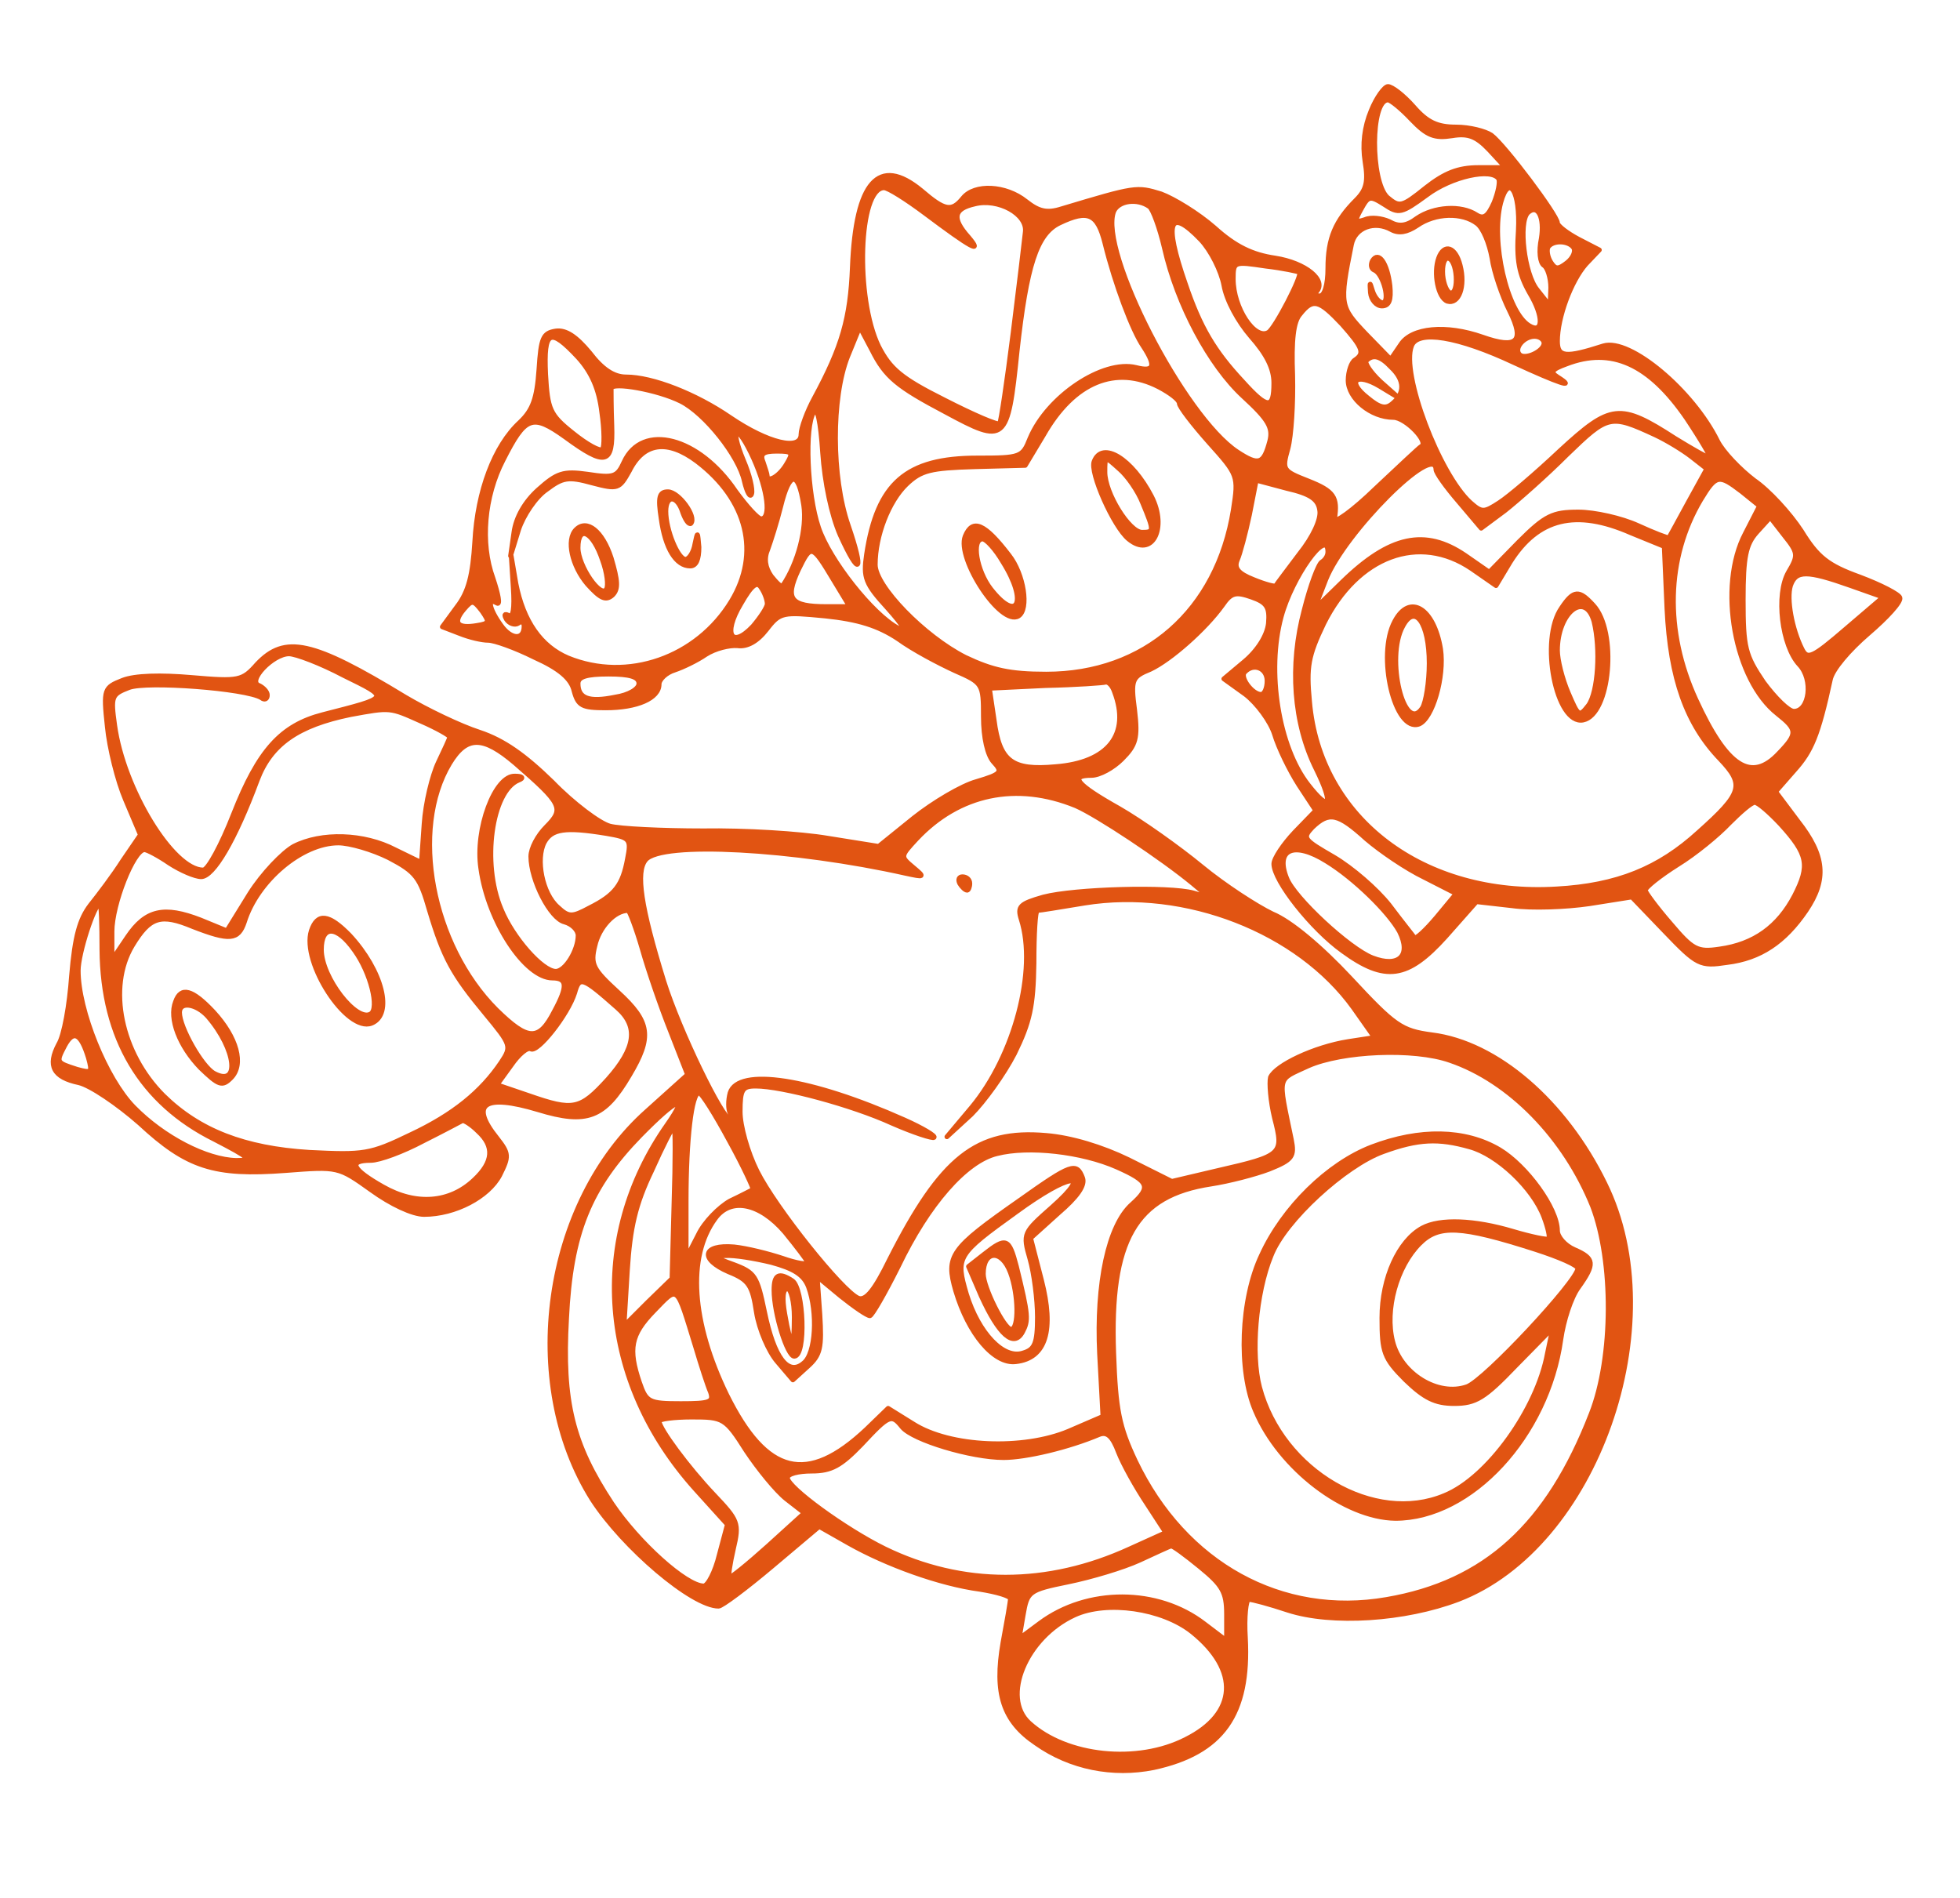 <?xml version="1.0" encoding="UTF-8" standalone="no"?>
<!DOCTYPE svg PUBLIC "-//W3C//DTD SVG 1.1//EN" "http://www.w3.org/Graphics/SVG/1.1/DTD/svg11.dtd">
<svg width="100%" height="100%" viewBox="0 0 827 801" version="1.1" xmlns="http://www.w3.org/2000/svg" xmlns:xlink="http://www.w3.org/1999/xlink" xml:space="preserve" xmlns:serif="http://www.serif.com/" style="fill-rule:evenodd;clip-rule:evenodd;stroke-linejoin:round;stroke-miterlimit:2;">
    <g transform="matrix(0.285,0,0,-0.285,-115.183,800.294)">
        <g id="A_Legios.svg">
            <g>
                <path d="M2434,2644C2424,2620 2421,2594 2425,2569C2430,2539 2427,2527 2412,2512C2381,2481 2370,2455 2370,2411C2370,2386 2365,2370 2358,2370C2352,2370 2350,2373 2353,2376C2369,2393 2337,2419 2292,2426C2258,2431 2233,2443 2202,2471C2178,2492 2142,2514 2123,2521C2087,2532 2086,2532 1976,2499C1954,2492 1942,2495 1923,2510C1893,2534 1847,2536 1830,2515C1813,2494 1803,2496 1768,2526C1705,2578 1671,2539 1666,2412C1663,2337 1651,2295 1610,2219C1599,2199 1590,2174 1590,2165C1590,2140 1541,2152 1485,2190C1434,2225 1370,2250 1331,2250C1313,2250 1296,2261 1277,2286C1257,2310 1242,2320 1227,2318C1208,2315 1205,2308 1202,2261C1199,2218 1193,2201 1174,2183C1136,2148 1111,2081 1107,2006C1104,1957 1098,1932 1081,1910L1059,1880L1085,1870C1100,1864 1118,1860 1127,1860C1136,1860 1167,1849 1195,1835C1233,1818 1250,1803 1254,1785C1260,1763 1266,1760 1301,1760C1347,1760 1380,1774 1380,1795C1380,1802 1390,1812 1403,1816C1415,1820 1436,1830 1449,1839C1463,1848 1484,1853 1496,1852C1510,1850 1525,1858 1539,1876C1559,1902 1563,1902 1626,1896C1674,1891 1704,1882 1734,1862C1756,1846 1794,1826 1818,1815C1859,1797 1860,1796 1860,1747C1860,1716 1866,1690 1875,1680C1889,1665 1887,1662 1850,1651C1828,1645 1786,1620 1757,1597L1705,1555L1630,1567C1589,1574 1506,1579 1445,1578C1385,1578 1322,1581 1307,1585C1292,1589 1253,1618 1222,1650C1181,1690 1150,1712 1114,1724C1086,1733 1036,1757 1004,1776C866,1860 826,1868 785,1825C763,1800 758,1799 688,1805C642,1809 604,1808 586,1801C558,1790 557,1788 563,1732C566,1701 578,1652 590,1624L612,1572L586,1534C572,1512 550,1483 538,1468C522,1447 515,1422 510,1363C507,1320 499,1275 491,1262C474,1230 483,1213 521,1205C538,1201 578,1174 611,1145C681,1080 721,1067 827,1075C905,1081 905,1081 954,1046C983,1025 1015,1010 1032,1010C1078,1010 1127,1036 1144,1068C1158,1096 1158,1100 1140,1123C1099,1174 1121,1189 1201,1165C1273,1143 1299,1153 1336,1216C1370,1273 1367,1295 1319,1339C1282,1373 1278,1380 1285,1408C1291,1435 1314,1460 1334,1460C1336,1460 1346,1434 1355,1403C1364,1371 1383,1316 1397,1281L1422,1217L1362,1163C1209,1027 1172,761 1281,588C1327,517 1429,430 1468,430C1473,430 1509,457 1547,489L1617,548L1661,523C1716,492 1795,463 1855,455C1880,451 1900,445 1900,441C1900,437 1895,408 1889,376C1876,301 1889,260 1938,227C1989,191 2052,179 2112,191C2214,213 2254,270 2248,383C2246,414 2249,440 2253,440C2258,440 2284,433 2311,424C2376,403 2484,410 2563,440C2767,518 2883,847 2780,1056C2721,1177 2620,1264 2524,1276C2479,1282 2469,1289 2403,1360C2360,1406 2315,1444 2288,1455C2265,1466 2217,1497 2183,1525C2149,1553 2094,1592 2061,1611C1997,1647 1987,1660 2020,1660C2032,1660 2052,1671 2065,1684C2086,1705 2089,1715 2084,1757C2078,1802 2080,1806 2107,1817C2137,1831 2189,1877 2214,1912C2227,1931 2234,1932 2257,1924C2280,1916 2284,1909 2282,1885C2280,1867 2266,1845 2247,1829L2216,1803L2248,1780C2265,1767 2285,1740 2291,1721C2297,1701 2313,1668 2327,1646L2352,1608L2321,1576C2304,1558 2290,1537 2290,1529C2290,1504 2346,1433 2392,1400C2455,1354 2488,1359 2544,1421L2590,1473L2643,1467C2672,1463 2723,1465 2757,1470L2820,1480L2869,1429C2917,1379 2921,1377 2961,1383C3010,1389 3046,1413 3078,1460C3109,1506 3106,1541 3066,1592L3033,1636L3061,1668C3086,1696 3096,1719 3114,1802C3117,1817 3142,1846 3170,1870C3198,1894 3219,1917 3217,1923C3216,1928 3189,1942 3157,1954C3110,1971 3095,1983 3071,2022C3054,2048 3023,2082 3001,2097C2980,2113 2955,2139 2947,2155C2910,2230 2817,2308 2778,2296C2722,2278 2710,2279 2710,2303C2710,2338 2730,2392 2752,2417L2772,2438L2741,2454C2724,2463 2710,2474 2710,2478C2710,2489 2632,2593 2612,2608C2603,2614 2580,2620 2560,2620C2532,2620 2517,2627 2497,2650C2482,2667 2465,2680 2459,2680C2454,2680 2442,2664 2434,2644ZM2494,2631C2517,2607 2528,2603 2554,2607C2578,2611 2590,2606 2609,2586L2633,2560L2593,2560C2563,2560 2543,2552 2515,2530C2479,2501 2476,2501 2458,2516C2433,2540 2433,2660 2459,2660C2463,2660 2479,2647 2494,2631ZM2623,2543C2625,2538 2622,2523 2616,2508C2607,2488 2601,2483 2590,2490C2567,2505 2527,2502 2502,2485C2486,2473 2475,2472 2461,2480C2450,2485 2434,2487 2425,2483C2410,2478 2409,2480 2419,2498C2430,2518 2432,2519 2454,2505C2475,2491 2479,2492 2516,2519C2553,2547 2613,2560 2623,2543ZM1774,2492C1842,2441 1860,2431 1838,2457C1813,2485 1816,2499 1847,2506C1882,2515 1926,2491 1922,2464C1921,2454 1913,2387 1904,2315C1895,2244 1886,2183 1884,2181C1882,2178 1845,2194 1802,2216C1738,2248 1722,2262 1705,2295C1670,2367 1675,2530 1713,2530C1719,2530 1746,2513 1774,2492ZM2652,2467C2649,2423 2653,2402 2669,2374C2690,2339 2689,2313 2668,2326C2635,2346 2611,2451 2626,2508C2638,2552 2655,2525 2652,2467ZM2106,2502C2111,2498 2121,2471 2128,2441C2147,2357 2195,2267 2245,2221C2282,2187 2289,2175 2284,2155C2275,2121 2268,2118 2236,2139C2157,2191 2031,2436 2053,2495C2060,2511 2088,2515 2106,2502ZM2686,2455C2682,2436 2684,2419 2690,2415C2695,2412 2700,2397 2700,2382L2699,2355L2680,2379C2661,2402 2652,2478 2666,2493C2681,2507 2691,2486 2686,2455ZM2040,2448C2055,2387 2081,2318 2097,2295C2116,2266 2113,2257 2086,2264C2037,2276 1955,2221 1929,2159C1918,2131 1915,2130 1851,2130C1746,2130 1703,2093 1687,1987C1682,1953 1685,1944 1718,1908C1743,1880 1748,1870 1734,1878C1696,1898 1632,1979 1616,2027C1599,2077 1595,2176 1609,2198C1614,2207 1619,2184 1622,2138C1625,2094 1635,2046 1648,2016C1677,1952 1684,1960 1660,2030C1635,2102 1635,2219 1659,2280L1677,2324L1695,2290C1715,2250 1732,2236 1804,2198C1893,2150 1896,2152 1910,2288C1924,2415 1939,2462 1973,2478C2015,2498 2029,2492 2040,2448ZM2591,2477C2600,2470 2609,2448 2613,2426C2616,2405 2628,2370 2639,2348C2662,2302 2650,2291 2599,2309C2545,2328 2494,2323 2478,2298L2463,2276L2426,2314C2388,2354 2387,2357 2405,2446C2410,2471 2439,2482 2464,2468C2475,2462 2487,2464 2502,2474C2529,2493 2569,2494 2591,2477ZM2182,2453C2197,2437 2212,2407 2216,2386C2220,2363 2237,2332 2256,2310C2279,2284 2290,2263 2290,2241C2290,2202 2281,2202 2244,2243C2202,2288 2181,2323 2159,2388C2127,2480 2135,2502 2182,2453ZM2734,2441C2737,2436 2733,2426 2724,2419C2711,2409 2707,2409 2700,2420C2695,2428 2694,2438 2696,2442C2703,2453 2727,2452 2734,2441ZM2387,2398C2384,2391 2382,2396 2382,2410C2382,2424 2384,2429 2387,2423C2389,2416 2389,2404 2387,2398ZM2328,2405C2333,2401 2292,2322 2282,2316C2262,2304 2230,2352 2230,2395C2230,2421 2231,2421 2278,2414C2304,2411 2326,2406 2328,2405ZM2391,2328C2422,2293 2425,2285 2410,2275C2405,2272 2400,2258 2400,2245C2400,2218 2434,2190 2467,2190C2485,2190 2521,2153 2508,2147C2506,2146 2476,2118 2441,2085C2407,2052 2379,2032 2380,2040C2385,2072 2379,2081 2341,2096C2303,2111 2302,2112 2311,2144C2316,2163 2319,2211 2318,2252C2316,2304 2319,2332 2329,2343C2348,2367 2357,2364 2391,2328ZM1260,2279C1280,2257 1291,2232 1295,2198C1299,2171 1299,2146 1296,2143C1293,2139 1273,2150 1252,2167C1218,2194 1215,2202 1212,2254C1209,2319 1218,2324 1260,2279ZM2646,2271C2711,2241 2740,2231 2710,2250C2699,2257 2701,2261 2723,2269C2790,2295 2846,2269 2901,2189C2923,2156 2938,2130 2936,2130C2933,2130 2910,2143 2884,2159C2802,2212 2789,2210 2714,2141C2678,2107 2638,2073 2624,2064C2601,2049 2598,2049 2581,2064C2535,2106 2478,2255 2494,2296C2503,2320 2563,2310 2646,2271ZM2690,2300C2690,2288 2662,2275 2654,2283C2645,2292 2660,2310 2676,2310C2684,2310 2690,2305 2690,2300ZM2464,2264C2484,2245 2484,2226 2466,2211C2456,2202 2447,2204 2429,2219C2397,2244 2412,2257 2447,2236L2475,2219L2448,2243C2433,2257 2424,2271 2427,2274C2437,2284 2448,2281 2464,2264ZM2120,2235C2137,2226 2150,2216 2150,2211C2150,2206 2170,2180 2194,2153C2237,2105 2238,2104 2230,2053C2206,1904 2099,1810 1953,1810C1899,1810 1873,1816 1833,1835C1772,1866 1700,1940 1700,1972C1700,2015 1720,2066 1746,2091C1768,2112 1782,2115 1847,2117L1922,2119L1949,2164C1994,2243 2056,2268 2120,2235ZM1412,2214C1448,2196 1498,2133 1506,2096C1510,2079 1515,2070 1517,2077C1519,2083 1514,2105 1505,2126C1483,2179 1496,2182 1520,2129C1541,2082 1546,2040 1531,2040C1526,2040 1509,2059 1493,2081C1439,2161 1355,2183 1328,2124C1318,2102 1313,2100 1274,2106C1238,2111 1229,2108 1201,2083C1181,2065 1168,2042 1165,2020L1160,1985L1172,2024C1179,2045 1197,2072 1213,2083C1237,2101 1245,2103 1281,2093C1319,2083 1321,2084 1336,2111C1357,2153 1392,2158 1436,2125C1511,2068 1530,1989 1487,1918C1436,1834 1333,1798 1245,1834C1205,1851 1179,1888 1168,1944L1161,1985L1164,1938C1166,1907 1164,1893 1157,1897C1151,1900 1150,1898 1154,1891C1158,1885 1166,1882 1171,1885C1176,1889 1180,1887 1180,1881C1180,1860 1161,1861 1146,1882C1128,1907 1125,1924 1140,1915C1145,1912 1142,1928 1134,1952C1115,2004 1121,2073 1149,2127C1182,2192 1192,2196 1241,2161C1301,2117 1312,2120 1310,2178C1309,2204 1309,2229 1309,2233C1310,2243 1378,2231 1412,2214ZM2855,2164C2872,2156 2895,2142 2908,2132L2931,2114L2904,2065C2889,2037 2876,2014 2875,2012C2874,2011 2853,2019 2829,2030C2805,2041 2765,2050 2741,2050C2703,2050 2692,2045 2653,2006L2609,1961L2573,1986C2514,2026 2462,2015 2392,1947L2350,1906L2367,1950C2395,2020 2529,2154 2530,2113C2530,2108 2545,2087 2564,2065L2597,2026L2632,2052C2651,2067 2693,2104 2724,2135C2785,2194 2788,2195 2855,2164ZM1568,2120C1557,2102 1540,2093 1540,2104C1540,2106 1537,2115 1534,2124C1529,2136 1534,2140 1554,2140C1578,2140 1579,2138 1568,2120ZM1594,2060C1599,2026 1586,1975 1563,1941C1561,1938 1554,1945 1546,1955C1537,1968 1535,1981 1541,1995C1545,2006 1554,2034 1560,2058C1573,2111 1586,2112 1594,2060ZM2358,2052C2360,2039 2348,2013 2328,1988C2310,1964 2294,1943 2293,1941C2292,1939 2277,1943 2260,1950C2237,1959 2231,1967 2236,1979C2240,1988 2248,2018 2254,2046L2264,2097L2309,2085C2344,2077 2356,2069 2358,2052ZM2983,2080L3009,2059L2988,2018C2947,1940 2972,1801 3036,1751C3065,1728 3066,1722 3038,1693C2997,1649 2961,1672 2915,1772C2868,1874 2871,1982 2922,2068C2945,2106 2949,2106 2983,2080ZM2819,2019L2868,1999L2872,1907C2877,1803 2901,1736 2951,1684C2987,1646 2984,1634 2919,1576C2860,1522 2798,1497 2709,1492C2512,1480 2358,1596 2343,1769C2338,1821 2341,1837 2364,1885C2414,1985 2505,2019 2583,1966L2619,1941L2640,1976C2681,2041 2737,2055 2819,2019ZM3052,1961C3033,1928 3042,1852 3068,1824C3089,1802 3083,1755 3060,1755C3052,1755 3032,1775 3015,1798C2988,1838 2985,1849 2985,1920C2985,1984 2989,2002 3005,2020L3025,2042L3046,2015C3066,1990 3067,1986 3052,1961ZM1639,1948L1662,1910L1628,1910C1574,1910 1566,1921 1586,1964C1605,2003 1606,2003 1639,1948ZM2370,1991C2370,1985 2366,1979 2361,1976C2356,1973 2344,1941 2335,1905C2313,1823 2319,1737 2353,1669C2379,1616 2373,1605 2341,1646C2297,1702 2279,1814 2301,1895C2317,1954 2370,2028 2370,1991ZM3144,1941L3192,1924L3137,1877C3087,1834 3080,1831 3072,1847C3057,1877 3049,1921 3055,1941C3063,1964 3079,1964 3144,1941ZM1540,1914C1540,1909 1530,1894 1519,1881C1487,1847 1474,1869 1501,1914C1517,1942 1525,1948 1531,1938C1536,1931 1540,1920 1540,1914ZM1110,1882C1081,1877 1074,1886 1091,1906C1103,1920 1105,1920 1118,1903C1129,1887 1129,1885 1110,1882ZM913,1808C982,1774 983,1776 882,1750C820,1734 787,1697 750,1603C732,1557 712,1520 705,1520C660,1520 587,1640 574,1734C568,1777 569,1780 595,1790C621,1800 768,1789 791,1775C796,1771 800,1773 800,1779C800,1784 794,1790 788,1793C769,1799 808,1840 832,1840C842,1840 879,1826 913,1808ZM2280,1800C2280,1789 2276,1780 2271,1780C2258,1780 2239,1806 2247,1813C2260,1827 2280,1819 2280,1800ZM1350,1796C1350,1788 1335,1779 1315,1776C1276,1768 1260,1774 1260,1796C1260,1806 1272,1810 1305,1810C1337,1810 1350,1806 1350,1796ZM2054,1784C2078,1721 2045,1679 1967,1673C1902,1667 1884,1681 1876,1742L1869,1789L1952,1793C1998,1794 2038,1797 2041,1798C2045,1799 2051,1793 2054,1784ZM1028,1740C1051,1730 1070,1719 1070,1717C1070,1715 1062,1698 1053,1679C1044,1660 1034,1619 1032,1588L1028,1531L989,1550C943,1574 880,1576 839,1555C823,1546 793,1515 774,1485L740,1430L701,1446C647,1467 620,1461 593,1421L570,1387L570,1429C570,1469 602,1550 618,1550C622,1550 639,1541 655,1530C672,1519 693,1510 702,1510C720,1510 752,1564 785,1653C805,1706 845,1734 923,1750C983,1761 981,1761 1028,1740ZM1167,1678C1236,1618 1240,1611 1213,1584C1200,1571 1190,1552 1190,1540C1190,1505 1219,1448 1240,1443C1251,1440 1260,1431 1260,1423C1260,1401 1241,1370 1227,1370C1207,1370 1163,1420 1146,1462C1117,1530 1132,1637 1172,1653C1180,1656 1178,1659 1167,1659C1137,1661 1107,1580 1116,1522C1127,1443 1182,1360 1222,1360C1244,1360 1245,1348 1225,1311C1202,1266 1186,1267 1139,1313C1043,1409 1011,1580 1070,1678C1095,1719 1119,1719 1167,1678ZM1997,1615C2029,1601 2124,1538 2170,1500L2195,1479L2171,1486C2135,1496 1995,1492 1949,1480C1914,1470 1910,1466 1916,1447C1940,1372 1906,1245 1843,1169L1806,1125L1842,1158C1861,1177 1890,1217 1906,1248C1929,1295 1934,1318 1935,1382C1935,1425 1937,1460 1940,1460C1943,1460 1974,1465 2010,1471C2159,1495 2326,1430 2408,1316L2439,1272L2400,1266C2350,1258 2293,1231 2285,1213C2283,1205 2285,1178 2291,1153C2305,1099 2303,1097 2207,1075L2139,1059L2075,1091C2036,1110 1990,1124 1953,1127C1850,1136 1798,1095 1721,943C1699,898 1686,882 1675,886C1651,896 1552,1020 1525,1074C1511,1102 1500,1141 1500,1162C1500,1195 1503,1200 1523,1200C1562,1200 1666,1172 1725,1145C1757,1131 1785,1122 1787,1124C1790,1126 1770,1138 1743,1150C1604,1212 1497,1228 1485,1190C1482,1179 1482,1166 1485,1160C1488,1155 1489,1150 1486,1150C1474,1150 1410,1282 1387,1355C1353,1465 1345,1517 1360,1535C1383,1563 1580,1552 1745,1515C1773,1509 1774,1509 1756,1524C1737,1540 1737,1540 1761,1566C1824,1633 1909,1651 1997,1615ZM3040,1588C3081,1543 3084,1527 3061,1482C3037,1436 3001,1410 2950,1403C2917,1398 2910,1402 2877,1441C2857,1464 2840,1487 2840,1490C2840,1494 2861,1511 2888,1528C2914,1544 2948,1572 2964,1589C2981,1606 2997,1620 3002,1620C3007,1620 3024,1605 3040,1588ZM2427,1566C2448,1548 2486,1522 2513,1509L2560,1485L2531,1450C2515,1431 2500,1417 2498,1420C2496,1423 2479,1444 2461,1468C2442,1492 2406,1523 2379,1539C2334,1565 2332,1567 2347,1583C2372,1607 2385,1604 2427,1566ZM1302,1574C1337,1568 1339,1566 1333,1536C1326,1498 1315,1483 1277,1464C1251,1450 1246,1450 1230,1465C1207,1485 1197,1536 1210,1561C1221,1581 1241,1584 1302,1574ZM980,1538C1020,1517 1026,1509 1040,1460C1061,1390 1074,1366 1123,1307C1161,1261 1162,1259 1146,1235C1117,1192 1076,1158 1012,1128C952,1099 943,1098 862,1102C766,1108 699,1134 646,1186C583,1249 563,1346 600,1408C626,1451 642,1456 690,1436C744,1415 757,1416 766,1443C785,1504 851,1560 905,1560C922,1560 956,1550 980,1538ZM2368,1533C2409,1508 2460,1458 2476,1429C2494,1393 2475,1375 2436,1390C2402,1403 2320,1479 2309,1508C2292,1551 2320,1563 2368,1533ZM555,1402C556,1271 613,1175 722,1121C774,1094 779,1090 754,1090C710,1091 646,1124 602,1169C561,1211 520,1312 520,1371C520,1397 544,1470 552,1470C554,1470 555,1440 555,1402ZM1318,1316C1350,1288 1345,1256 1304,1210C1263,1165 1253,1163 1187,1186L1140,1202L1161,1231C1172,1247 1185,1258 1190,1255C1200,1249 1245,1306 1255,1338C1262,1363 1266,1362 1318,1316ZM535,1242C541,1220 540,1219 518,1225C487,1235 487,1235 500,1260C513,1284 524,1278 535,1242ZM2551,1238C2639,1208 2721,1124 2762,1022C2793,941 2793,799 2760,715C2696,550 2603,465 2457,440C2302,413 2158,492 2085,645C2061,696 2056,720 2053,805C2047,972 2085,1038 2197,1055C2223,1059 2262,1069 2283,1077C2318,1091 2321,1096 2316,1121C2296,1218 2294,1208 2341,1230C2391,1252 2497,1257 2551,1238ZM1484,1119C1505,1081 1520,1048 1519,1047C1517,1046 1502,1038 1485,1030C1469,1021 1447,999 1438,980L1420,945L1420,1030C1420,1121 1428,1190 1439,1190C1443,1190 1463,1158 1484,1119ZM1392,1143C1274,975 1290,763 1434,603L1481,551L1469,506C1463,481 1452,460 1446,460C1420,460 1349,524 1310,582C1252,670 1236,732 1243,856C1249,982 1277,1050 1352,1127C1407,1183 1425,1190 1392,1143ZM1112,1133C1136,1111 1135,1088 1106,1061C1070,1027 1020,1023 971,1051C925,1077 919,1090 953,1090C966,1090 1001,1103 1031,1119C1061,1134 1087,1148 1089,1149C1092,1149 1102,1143 1112,1133ZM1402,1028L1399,915L1363,880L1328,845L1333,927C1337,991 1345,1025 1369,1075C1385,1111 1400,1140 1402,1140C1404,1140 1404,1089 1402,1028ZM2058,1080C2105,1059 2109,1051 2080,1025C2045,994 2027,908 2032,804L2037,711L1986,689C1919,661 1811,665 1756,700L1719,723L1687,692C1599,609 1539,624 1480,743C1428,850 1421,947 1463,1004C1486,1036 1529,1027 1566,984C1584,962 1599,942 1600,939C1600,935 1583,938 1563,945C1542,952 1510,960 1491,962C1444,966 1439,944 1483,925C1513,913 1518,905 1524,865C1528,840 1542,807 1555,792L1578,765L1600,785C1619,802 1621,813 1618,862L1614,918L1649,889C1669,873 1688,860 1692,860C1695,860 1714,893 1734,933C1778,1025 1834,1089 1880,1100C1927,1112 2006,1103 2058,1080ZM1546,939C1579,930 1594,921 1601,903C1615,865 1612,804 1594,790C1571,770 1550,798 1536,866C1525,919 1522,924 1490,936C1462,946 1459,949 1478,949C1491,950 1521,945 1546,939ZM1434,814C1442,787 1452,756 1456,747C1461,732 1455,730 1412,730C1365,730 1361,732 1351,761C1334,811 1338,832 1372,867C1409,905 1405,908 1434,814ZM1509,660C1527,633 1553,601 1568,589L1595,568L1541,519C1511,492 1485,471 1484,473C1482,474 1485,493 1490,515C1499,553 1497,557 1461,595C1423,635 1380,693 1380,704C1380,707 1402,710 1428,710C1475,710 1478,709 1509,660ZM1740,695C1756,676 1842,650 1890,650C1923,650 1986,665 2031,684C2043,689 2051,682 2060,658C2067,640 2086,606 2102,582L2130,539L2077,515C1955,459 1829,459 1714,515C1655,544 1570,606 1570,620C1570,626 1586,630 1606,630C1635,630 1649,638 1679,669C1721,714 1724,715 1740,695ZM2181,488C2214,461 2220,451 2220,418L2220,379L2187,404C2118,457 2014,457 1944,405L1913,382L1919,417C1925,452 1927,454 1986,466C2020,473 2067,487 2091,498C2115,509 2136,519 2138,519C2140,520 2159,506 2181,488ZM2169,392C2240,335 2236,271 2160,233C2088,196 1983,207 1928,257C1886,295 1923,384 1995,417C2043,439 2125,427 2169,392Z" style="fill:rgb(225,84,18);fill-rule:nonzero;stroke:rgb(225,84,18);stroke-width:7.02px;"/>
                <path d="M2534,2426C2526,2404 2533,2367 2547,2362C2564,2357 2574,2384 2566,2415C2559,2443 2542,2448 2534,2426ZM2560,2394C2560,2380 2556,2372 2550,2375C2545,2378 2540,2392 2540,2406C2540,2420 2544,2428 2550,2425C2556,2422 2560,2408 2560,2394Z" style="fill:rgb(225,84,18);fill-rule:nonzero;stroke:rgb(225,84,18);stroke-width:7.02px;"/>
                <path d="M2436,2422C2433,2416 2434,2410 2439,2408C2452,2403 2463,2360 2451,2360C2446,2360 2439,2368 2436,2378C2432,2391 2432,2391 2433,2375C2434,2364 2442,2355 2450,2355C2461,2355 2464,2364 2462,2385C2458,2419 2445,2437 2436,2422Z" style="fill:rgb(225,84,18);fill-rule:nonzero;stroke:rgb(225,84,18);stroke-width:7.02px;"/>
                <path d="M2024,2125C2017,2109 2053,2028 2075,2010C2110,1981 2133,2026 2109,2073C2080,2129 2036,2156 2024,2125ZM2096,2063C2113,2022 2113,2020 2095,2020C2076,2020 2040,2078 2040,2109C2040,2133 2040,2133 2061,2114C2073,2104 2089,2081 2096,2063Z" style="fill:rgb(225,84,18);fill-rule:nonzero;stroke:rgb(225,84,18);stroke-width:7.02px;"/>
                <path d="M1833,2014C1820,1981 1886,1880 1912,1896C1928,1906 1920,1958 1898,1986C1862,2033 1844,2041 1833,2014ZM1889,1976C1926,1917 1911,1885 1871,1936C1850,1963 1842,2010 1859,2010C1864,2010 1878,1995 1889,1976Z" style="fill:rgb(225,84,18);fill-rule:nonzero;stroke:rgb(225,84,18);stroke-width:7.02px;"/>
                <path d="M1383,2040C1389,1996 1405,1970 1426,1970C1435,1970 1439,1980 1439,1998C1437,2021 1437,2022 1433,2003C1431,1990 1424,1980 1419,1980C1408,1980 1390,2023 1390,2051C1390,2076 1407,2075 1415,2049C1419,2038 1424,2031 1427,2033C1436,2043 1409,2080 1393,2080C1380,2080 1378,2072 1383,2040Z" style="fill:rgb(225,84,18);fill-rule:nonzero;stroke:rgb(225,84,18);stroke-width:7.02px;"/>
                <path d="M1257,2024C1242,2009 1251,1970 1274,1943C1293,1922 1301,1918 1311,1927C1320,1936 1319,1948 1309,1982C1296,2022 1273,2040 1257,2024ZM1296,1979C1303,1960 1305,1941 1302,1936C1294,1921 1260,1970 1260,1997C1260,2032 1282,2021 1296,1979Z" style="fill:rgb(225,84,18);fill-rule:nonzero;stroke:rgb(225,84,18);stroke-width:7.02px;"/>
                <path d="M2716,1908C2683,1861 2708,1734 2748,1742C2788,1750 2799,1873 2763,1912C2742,1935 2734,1935 2716,1908ZM2764,1888C2774,1847 2770,1784 2756,1764C2742,1746 2741,1747 2726,1782C2717,1803 2710,1831 2710,1845C2710,1901 2751,1934 2764,1888Z" style="fill:rgb(225,84,18);fill-rule:nonzero;stroke:rgb(225,84,18);stroke-width:7.02px;"/>
                <path d="M2469,1888C2442,1838 2469,1723 2505,1736C2525,1744 2543,1806 2537,1847C2527,1908 2491,1930 2469,1888ZM2520,1826C2520,1798 2515,1768 2510,1760C2483,1719 2455,1834 2481,1881C2499,1915 2520,1886 2520,1826Z" style="fill:rgb(225,84,18);fill-rule:nonzero;stroke:rgb(225,84,18);stroke-width:7.02px;"/>
                <path d="M1825,1500C1828,1495 1833,1490 1836,1490C1838,1490 1840,1495 1840,1500C1840,1506 1835,1510 1829,1510C1824,1510 1822,1506 1825,1500Z" style="fill:rgb(225,84,18);fill-rule:nonzero;stroke:rgb(225,84,18);stroke-width:7.02px;"/>
                <path d="M865,1430C850,1383 918,1279 954,1293C987,1306 970,1371 922,1423C891,1455 874,1457 865,1430ZM929,1401C953,1368 966,1315 953,1307C932,1294 880,1361 880,1402C880,1439 903,1438 929,1401Z" style="fill:rgb(225,84,18);fill-rule:nonzero;stroke:rgb(225,84,18);stroke-width:7.02px;"/>
                <path d="M664,1325C654,1300 670,1259 701,1227C728,1201 733,1199 746,1212C766,1232 755,1272 720,1310C689,1343 672,1348 664,1325ZM712,1303C754,1254 760,1198 721,1219C703,1229 670,1287 670,1309C670,1326 695,1322 712,1303Z" style="fill:rgb(225,84,18);fill-rule:nonzero;stroke:rgb(225,84,18);stroke-width:7.02px;"/>
                <path d="M2435,1110C2370,1085 2304,1020 2272,950C2241,885 2237,779 2263,719C2299,634 2395,561 2470,560C2582,560 2695,682 2715,825C2719,853 2730,887 2741,902C2766,937 2765,945 2735,958C2721,964 2710,977 2710,986C2710,1019 2664,1082 2624,1106C2573,1136 2506,1137 2435,1110ZM2580,1110C2621,1099 2674,1049 2690,1006C2696,990 2699,976 2697,974C2695,972 2671,977 2644,985C2587,1002 2536,1004 2510,990C2475,971 2450,916 2450,857C2450,806 2453,797 2485,765C2513,738 2529,730 2557,730C2589,730 2602,738 2648,786L2703,842L2695,804C2680,722 2607,620 2543,594C2439,550 2302,630 2269,754C2256,803 2263,893 2286,949C2306,1001 2396,1083 2452,1103C2504,1122 2534,1123 2580,1110ZM2678,958C2712,947 2740,935 2740,930C2740,912 2602,764 2576,755C2533,740 2478,774 2466,822C2454,869 2472,933 2506,967C2534,995 2566,994 2678,958Z" style="fill:rgb(225,84,18);fill-rule:nonzero;stroke:rgb(225,84,18);stroke-width:7.02px;"/>
                <path d="M1914,1031C1811,959 1804,949 1819,897C1838,833 1876,788 1908,792C1953,797 1965,839 1946,913L1930,975L1971,1012C1999,1036 2011,1053 2007,1064C1998,1088 1990,1085 1914,1031ZM1962,1021C1919,983 1918,982 1929,944C1935,923 1940,884 1940,858C1940,819 1936,810 1919,805C1890,795 1853,834 1835,892C1819,947 1820,950 1909,1014C1987,1071 2024,1076 1962,1021Z" style="fill:rgb(225,84,18);fill-rule:nonzero;stroke:rgb(225,84,18);stroke-width:7.02px;"/>
                <path d="M1861,951L1838,933L1857,889C1883,832 1905,812 1918,836C1927,853 1927,860 1909,933C1898,975 1894,977 1861,951ZM1900,924C1912,892 1913,840 1901,840C1891,840 1860,902 1860,922C1860,957 1887,959 1900,924Z" style="fill:rgb(225,84,18);fill-rule:nonzero;stroke:rgb(225,84,18);stroke-width:7.02px;"/>
                <path d="M1550,898C1550,863 1570,800 1580,800C1598,800 1594,901 1577,912C1557,925 1550,921 1550,898ZM1580,858C1580,809 1575,811 1566,863C1562,886 1563,900 1570,900C1575,900 1580,881 1580,858Z" style="fill:rgb(225,84,18);fill-rule:nonzero;stroke:rgb(225,84,18);stroke-width:7.02px;"/>
            </g>
        </g>
    </g>
</svg>
